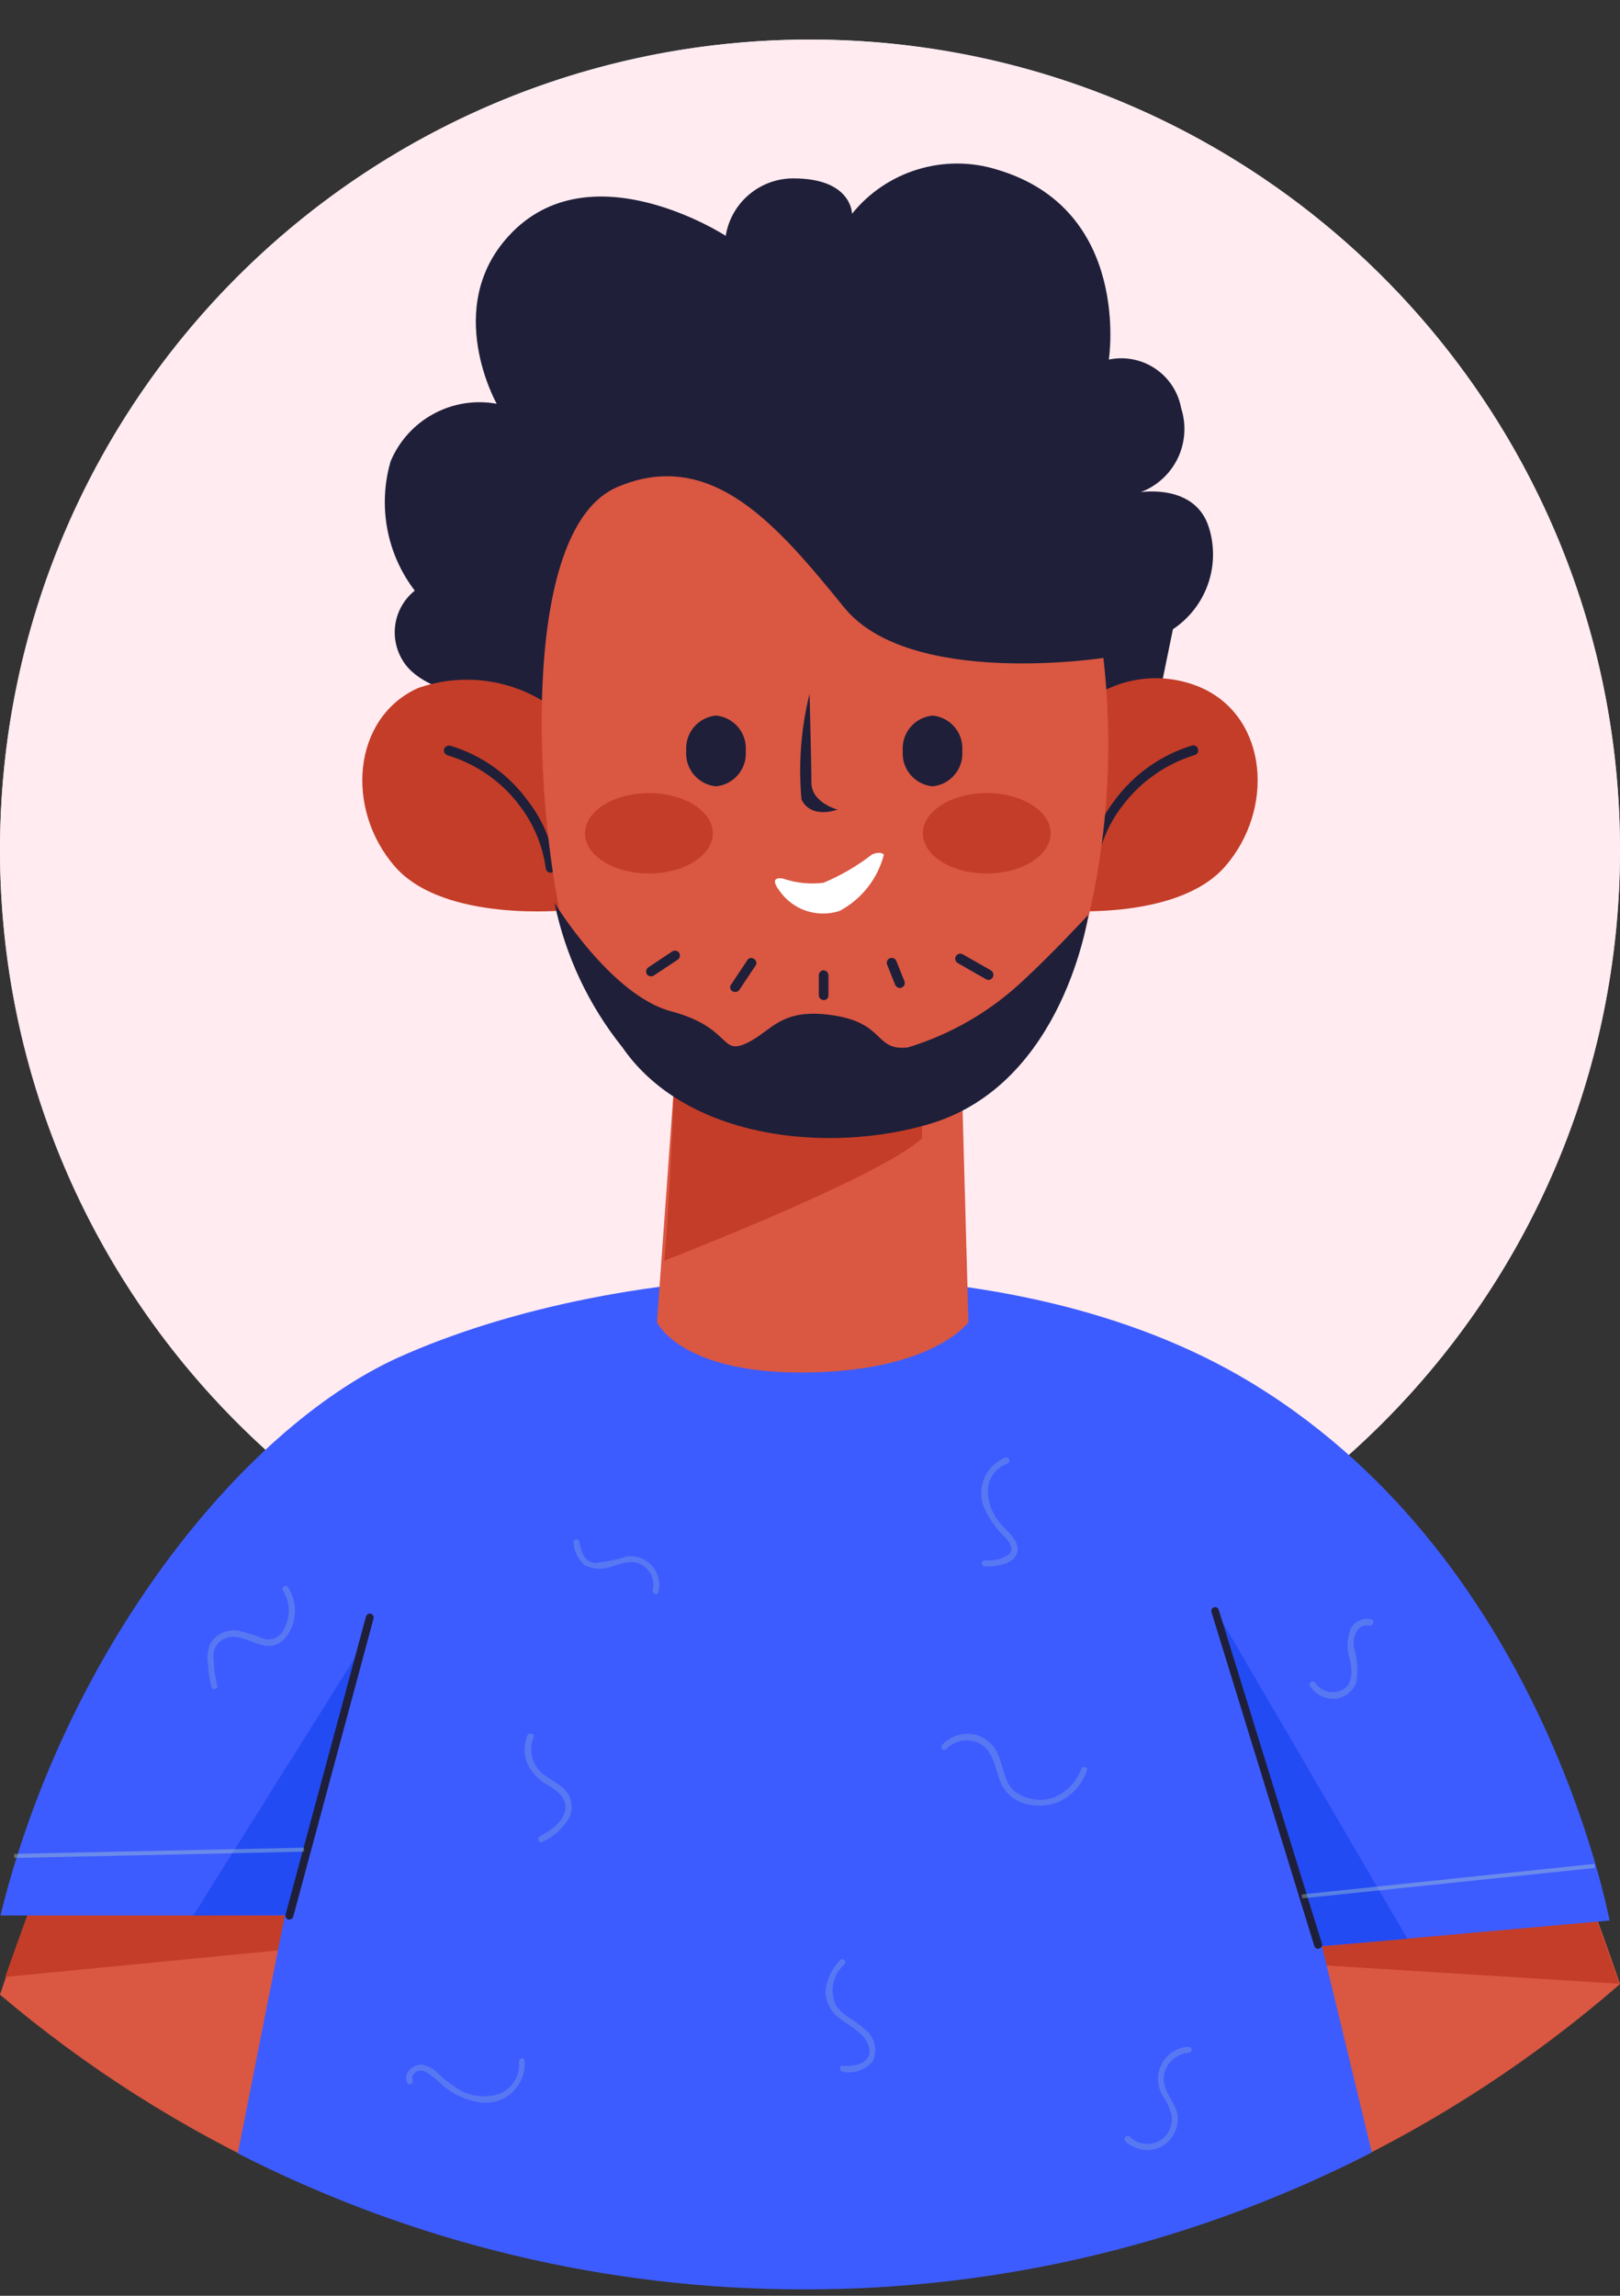 <svg width="36" height="51" viewBox="0 0 36 51" fill="none" xmlns="http://www.w3.org/2000/svg">
<rect x="0" y="0" width="36" height="51" fill="#333333" stroke="none"/>
<path d="M18 36.879C27.941 36.879 36 28.82 36 18.879C36 8.938 27.941 0.879 18 0.879C8.059 0.879 0 8.938 0 18.879C0 28.82 8.059 36.879 18 36.879Z" fill="#EAEAFF"/>
<path d="M18 36.879C14.44 36.879 10.96 35.823 8 33.845C5.04 31.867 2.733 29.056 1.37 25.767C0.008 22.478 -0.349 18.859 0.346 15.367C1.04 11.876 2.755 8.668 5.272 6.151C7.789 3.634 10.997 1.919 14.488 1.225C17.98 0.53 21.599 0.887 24.888 2.249C28.177 3.611 30.989 5.919 32.967 8.879C34.944 11.839 36 15.319 36 18.879C36 23.653 34.104 28.231 30.728 31.607C27.352 34.983 22.774 36.879 18 36.879Z" fill="#FFEBF0"/>
<path d="M20.2 14.889C20.517 14.728 20.876 14.672 21.227 14.728C21.557 14.752 21.874 14.863 22.146 15.049" fill="white"/>
<path d="M17.076 14.889C16.759 14.728 16.4 14.672 16.049 14.728C15.719 14.752 15.402 14.863 15.13 15.05" fill="white"/>
<path d="M27.038 41.176L29.671 48.21C31.96 47.127 34.089 45.736 36 44.076C35.538 42.72 35.138 41.694 35.138 41.694L27.038 41.176Z" fill="#DA5742"/>
<path d="M6.356 48.345L9.1 40.99L1 41.508C1 41.517 0.518 42.757 0 44.311C1.924 45.941 4.062 47.298 6.356 48.345Z" fill="#DA5742"/>
<path d="M27.038 41.176L27.948 43.568L35.982 44.068C35.545 42.81 35.138 41.694 35.138 41.694L27.038 41.176Z" fill="#C43D28"/>
<path d="M9.185 40.73L8.275 43.123L0.116 43.917C0.553 42.667 1.089 41.248 1.089 41.248L9.185 40.73Z" fill="#C43D28"/>
<path d="M8.847 30.158C5.31 31.769 1.438 36.732 0.01 42.552H6.33L5.285 47.836C9.179 49.826 13.49 50.862 17.863 50.858C22.253 50.865 26.581 49.821 30.485 47.814L29.378 43.235L35.769 42.664C35.76 42.664 34.287 34.452 27.548 30.564C22.147 27.458 13.828 27.922 8.847 30.158Z" fill="#3D5CFF"/>
<path d="M8.052 36.562L4.294 42.553L6.427 42.544L8.052 36.562Z" fill="#224BF4"/>
<path d="M29.377 43.23L31.277 43.069L27.038 35.812L29.377 43.23Z" fill="#224BF4"/>
<path d="M6.409 42.643C6.387 42.636 6.368 42.621 6.356 42.602C6.344 42.582 6.34 42.558 6.345 42.536L8.132 35.912C8.139 35.889 8.153 35.871 8.173 35.859C8.193 35.847 8.217 35.843 8.239 35.848C8.261 35.855 8.279 35.869 8.291 35.889C8.302 35.909 8.306 35.932 8.301 35.955L6.516 42.58C6.511 42.597 6.501 42.612 6.486 42.624C6.472 42.635 6.454 42.641 6.436 42.642L6.409 42.643Z" fill="#1F1F39"/>
<path d="M29.207 43.23L26.922 35.813C26.918 35.803 26.916 35.791 26.917 35.78C26.918 35.769 26.921 35.758 26.926 35.748C26.931 35.738 26.938 35.729 26.946 35.722C26.954 35.715 26.964 35.709 26.975 35.706C26.985 35.702 26.997 35.701 27.008 35.701C27.019 35.702 27.03 35.705 27.04 35.71C27.05 35.715 27.058 35.722 27.066 35.73C27.073 35.739 27.078 35.748 27.082 35.759L29.376 43.177C29.38 43.188 29.381 43.199 29.38 43.21C29.38 43.221 29.377 43.232 29.372 43.242C29.367 43.252 29.36 43.261 29.351 43.268C29.343 43.275 29.332 43.281 29.322 43.284C29.304 43.284 29.295 43.293 29.286 43.293C29.268 43.292 29.25 43.286 29.236 43.274C29.222 43.263 29.212 43.248 29.207 43.23Z" fill="#1F1F39"/>
<path d="M11.607 15.594C11.607 15.594 9.518 15.594 8.956 14.684C8.8 14.436 8.74 14.141 8.788 13.852C8.836 13.564 8.989 13.304 9.217 13.121C8.908 12.717 8.699 12.247 8.606 11.748C8.513 11.248 8.539 10.734 8.681 10.247C8.87 9.797 9.206 9.426 9.635 9.194C10.063 8.961 10.558 8.882 11.038 8.97C11.038 8.97 9.833 6.837 11.307 5.239C13.107 3.275 16.127 5.239 16.127 5.239C16.185 4.881 16.369 4.556 16.645 4.323C16.921 4.089 17.272 3.961 17.634 3.963C18.934 3.963 18.934 4.749 18.934 4.749C19.31 4.282 19.818 3.939 20.392 3.764C20.965 3.589 21.578 3.589 22.151 3.766C25.159 4.65 24.641 7.988 24.641 7.988C24.817 7.951 25 7.949 25.177 7.984C25.354 8.018 25.522 8.088 25.672 8.189C25.822 8.289 25.95 8.419 26.049 8.57C26.148 8.721 26.215 8.89 26.248 9.068C26.366 9.435 26.339 9.833 26.172 10.181C26.004 10.528 25.709 10.798 25.348 10.934C25.348 10.934 26.562 10.734 26.865 11.72C26.994 12.132 26.986 12.575 26.842 12.982C26.698 13.389 26.425 13.739 26.065 13.978L25.36 17.415L11.899 17.968L11.607 15.594Z" fill="#1F1F39"/>
<path d="M9.279 15.289C7.824 15.959 7.672 17.976 8.77 19.244C9.868 20.512 12.635 20.217 12.635 20.217L12.233 15.682C11.807 15.386 11.317 15.196 10.803 15.128C10.29 15.06 9.767 15.115 9.279 15.289Z" fill="#C43D28"/>
<path d="M26.72 15.289C28.175 15.958 28.327 17.976 27.229 19.243C26.131 20.51 23.364 20.216 23.364 20.216L24.105 15.619C24.468 15.329 24.905 15.145 25.366 15.086C25.827 15.028 26.296 15.098 26.72 15.289Z" fill="#C43D28"/>
<path d="M24.15 19.279C24.217 18.744 24.424 18.236 24.75 17.806C25.178 17.212 25.789 16.775 26.489 16.561C26.503 16.557 26.518 16.556 26.532 16.558C26.547 16.559 26.561 16.564 26.573 16.572C26.586 16.579 26.597 16.589 26.605 16.601C26.614 16.613 26.62 16.627 26.623 16.641C26.627 16.655 26.628 16.67 26.627 16.684C26.625 16.699 26.62 16.713 26.612 16.726C26.605 16.738 26.595 16.749 26.583 16.758C26.571 16.766 26.557 16.772 26.543 16.775C25.896 16.975 25.329 17.377 24.927 17.922C24.625 18.318 24.431 18.786 24.364 19.279C24.363 19.307 24.352 19.334 24.332 19.354C24.312 19.374 24.285 19.386 24.257 19.386C24.229 19.386 24.202 19.374 24.182 19.354C24.162 19.334 24.15 19.307 24.15 19.279V19.279Z" fill="#1F1F39"/>
<path d="M12.126 19.279C12.058 18.787 11.865 18.32 11.566 17.922C11.165 17.376 10.597 16.975 9.948 16.78C9.92 16.772 9.896 16.754 9.881 16.729C9.866 16.704 9.86 16.675 9.866 16.646C9.875 16.619 9.893 16.595 9.918 16.58C9.943 16.565 9.973 16.559 10.002 16.564C10.704 16.774 11.316 17.211 11.742 17.806C12.072 18.234 12.279 18.743 12.342 19.279C12.342 19.294 12.339 19.307 12.334 19.32C12.328 19.333 12.32 19.345 12.31 19.355C12.3 19.365 12.289 19.373 12.276 19.378C12.263 19.384 12.249 19.387 12.235 19.387C12.221 19.387 12.207 19.384 12.194 19.378C12.181 19.373 12.169 19.365 12.159 19.355C12.149 19.345 12.141 19.333 12.136 19.32C12.131 19.307 12.128 19.294 12.128 19.279H12.126Z" fill="#1F1F39"/>
<path d="M14.965 24.304L14.599 29.374C14.599 29.374 15.108 30.49 17.799 30.49C20.718 30.49 21.521 29.374 21.521 29.374L21.383 24.38C21.383 24.38 23.204 24.085 24.083 20.801C24.608 18.784 24.756 16.687 24.52 14.615C24.52 14.615 20.22 15.284 18.763 13.499C17.306 11.714 15.837 9.924 13.724 10.817C11.611 11.71 11.876 17.467 12.43 20.207C12.778 21.824 13.674 23.271 14.965 24.304Z" fill="#DA5742"/>
<path d="M15.911 17.468C15.72 17.45 15.543 17.357 15.419 17.21C15.296 17.064 15.235 16.874 15.25 16.683C15.235 16.491 15.295 16.301 15.419 16.154C15.543 16.007 15.72 15.914 15.911 15.896C16.102 15.914 16.279 16.007 16.403 16.154C16.526 16.301 16.587 16.491 16.572 16.683C16.587 16.874 16.526 17.064 16.402 17.21C16.279 17.357 16.102 17.45 15.911 17.468Z" fill="#1F1F39"/>
<path d="M20.723 17.468C20.532 17.45 20.355 17.357 20.232 17.21C20.108 17.064 20.047 16.874 20.062 16.683C20.047 16.491 20.107 16.301 20.231 16.154C20.355 16.007 20.532 15.914 20.723 15.896C20.914 15.914 21.091 16.007 21.215 16.154C21.338 16.301 21.399 16.491 21.384 16.683C21.399 16.874 21.338 17.064 21.214 17.21C21.091 17.357 20.914 17.45 20.723 17.468Z" fill="#1F1F39"/>
<path d="M17.811 17.762C18.034 18.208 18.611 17.985 18.611 17.985C18.611 17.985 18.031 17.833 18.031 17.385C18.031 16.937 17.99 15.414 17.99 15.414C17.8 16.181 17.74 16.975 17.811 17.762Z" fill="#1F1F39"/>
<path d="M14.759 28.005C14.804 27.992 19.588 26.135 20.49 25.287C20.49 24.769 20.508 24.387 20.508 24.387C19.566 24.79 18.536 24.944 17.518 24.833C16.639 24.837 15.769 24.657 14.964 24.305C14.973 24.76 14.804 27.822 14.759 28.005Z" fill="#C43D28"/>
<path d="M21.927 19.404C21.143 19.404 20.508 19.005 20.508 18.512C20.508 18.019 21.143 17.619 21.927 17.619C22.711 17.619 23.347 18.019 23.347 18.512C23.347 19.005 22.708 19.404 21.927 19.404Z" fill="#C43D28"/>
<path d="M14.42 19.404C13.636 19.404 13.001 19.005 13.001 18.512C13.001 18.019 13.636 17.619 14.42 17.619C15.204 17.619 15.84 18.019 15.84 18.512C15.84 19.005 15.201 19.404 14.42 19.404Z" fill="#C43D28"/>
<path d="M18.302 19.61C18.685 19.449 19.045 19.239 19.374 18.985C19.374 18.985 19.553 18.896 19.642 18.985C19.574 19.25 19.451 19.498 19.282 19.713C19.113 19.928 18.901 20.106 18.66 20.235C18.418 20.315 18.157 20.314 17.916 20.234C17.675 20.153 17.466 19.997 17.321 19.788C17.053 19.431 17.41 19.52 17.41 19.52C17.697 19.617 18.002 19.648 18.302 19.61Z" fill="white"/>
<path d="M14.911 22.465C16.25 22.822 16 23.447 16.58 23.179C17.16 22.911 17.33 22.379 18.508 22.554C19.686 22.729 19.427 23.354 20.177 23.268C21.146 22.973 22.033 22.455 22.766 21.755C23.355 21.215 24.185 20.323 24.185 20.323C24.185 20.323 23.649 24.072 20.668 24.965C18.427 25.634 15.25 25.322 13.83 23.265C13.08 22.329 12.563 21.229 12.322 20.055C12.322 20.055 13.572 22.108 14.911 22.465Z" fill="#1F1F39"/>
<path d="M16.276 22.02C16.263 22.013 16.252 22.003 16.244 21.991C16.235 21.979 16.229 21.965 16.227 21.951C16.224 21.936 16.225 21.921 16.229 21.907C16.233 21.893 16.239 21.879 16.249 21.868L16.606 21.332C16.613 21.319 16.623 21.308 16.635 21.3C16.647 21.291 16.661 21.285 16.676 21.283C16.69 21.28 16.705 21.281 16.719 21.285C16.734 21.289 16.747 21.296 16.758 21.305C16.771 21.312 16.782 21.322 16.791 21.334C16.799 21.346 16.805 21.36 16.807 21.375C16.81 21.389 16.809 21.404 16.805 21.419C16.802 21.433 16.795 21.446 16.785 21.457L16.428 21.993C16.418 22.007 16.404 22.018 16.389 22.026C16.373 22.033 16.356 22.037 16.339 22.037C16.317 22.036 16.296 22.03 16.276 22.02Z" fill="#1F1F39"/>
<path d="M14.376 21.645C14.36 21.621 14.354 21.592 14.359 21.563C14.364 21.535 14.38 21.51 14.403 21.493L14.938 21.136C14.962 21.12 14.991 21.114 15.019 21.119C15.048 21.124 15.073 21.14 15.09 21.163C15.107 21.187 15.113 21.216 15.108 21.245C15.103 21.274 15.087 21.3 15.063 21.317L14.528 21.672C14.509 21.683 14.487 21.689 14.465 21.689C14.448 21.689 14.431 21.685 14.415 21.677C14.4 21.67 14.386 21.659 14.376 21.645Z" fill="#1F1F39"/>
<path d="M18.196 22.108V21.662C18.196 21.634 18.208 21.607 18.228 21.587C18.248 21.567 18.275 21.555 18.303 21.555C18.331 21.557 18.357 21.568 18.376 21.588C18.396 21.608 18.408 21.634 18.41 21.662V22.108C18.411 22.122 18.409 22.137 18.404 22.15C18.399 22.164 18.391 22.176 18.381 22.186C18.371 22.197 18.359 22.204 18.345 22.21C18.332 22.215 18.317 22.217 18.303 22.216C18.274 22.215 18.247 22.204 18.227 22.183C18.207 22.163 18.196 22.136 18.196 22.108V22.108Z" fill="#1F1F39"/>
<path d="M19.893 21.878L19.714 21.43C19.709 21.416 19.706 21.402 19.706 21.387C19.706 21.373 19.709 21.358 19.715 21.345C19.721 21.332 19.73 21.32 19.74 21.31C19.751 21.3 19.763 21.292 19.777 21.287C19.791 21.282 19.805 21.279 19.819 21.279C19.834 21.28 19.848 21.283 19.861 21.289C19.874 21.294 19.886 21.303 19.896 21.314C19.906 21.324 19.914 21.336 19.919 21.35L20.098 21.796C20.104 21.809 20.106 21.824 20.106 21.838C20.106 21.853 20.103 21.867 20.097 21.881C20.091 21.894 20.082 21.906 20.072 21.916C20.061 21.926 20.049 21.934 20.035 21.939C20.027 21.948 20.018 21.948 20 21.948C19.977 21.948 19.955 21.941 19.936 21.929C19.917 21.916 19.902 21.899 19.893 21.878Z" fill="#1F1F39"/>
<path d="M21.91 21.753L21.285 21.395C21.259 21.381 21.24 21.357 21.232 21.329C21.223 21.3 21.226 21.27 21.24 21.244C21.255 21.218 21.279 21.199 21.307 21.19C21.335 21.182 21.366 21.185 21.392 21.198L22.017 21.555C22.039 21.568 22.056 21.587 22.066 21.61C22.076 21.633 22.078 21.659 22.072 21.683C22.066 21.708 22.052 21.73 22.032 21.745C22.012 21.761 21.988 21.77 21.963 21.77C21.944 21.768 21.926 21.762 21.91 21.753Z" fill="#1F1F39"/>
<g opacity="0.592">
<g opacity="0.592">
<path opacity="0.592" d="M12.988 34.767C13.074 34.811 13.168 34.838 13.265 34.846C13.361 34.853 13.458 34.842 13.55 34.811C13.782 34.749 14.023 34.632 14.255 34.757C14.354 34.811 14.432 34.896 14.477 34.999C14.523 35.103 14.532 35.218 14.505 35.328C14.487 35.408 14.612 35.444 14.63 35.364C14.656 35.263 14.656 35.157 14.632 35.057C14.607 34.956 14.558 34.862 14.489 34.785C14.42 34.707 14.333 34.648 14.235 34.612C14.138 34.575 14.033 34.564 13.93 34.578C13.702 34.648 13.467 34.696 13.23 34.721C12.979 34.704 12.916 34.472 12.872 34.249C12.87 34.24 12.867 34.232 12.862 34.225C12.857 34.218 12.851 34.212 12.844 34.208C12.837 34.203 12.829 34.2 12.82 34.198C12.812 34.197 12.803 34.197 12.795 34.199C12.787 34.2 12.779 34.204 12.772 34.209C12.765 34.214 12.759 34.22 12.754 34.227C12.749 34.234 12.746 34.242 12.745 34.25C12.743 34.259 12.743 34.267 12.745 34.276C12.76 34.464 12.847 34.64 12.988 34.767Z" fill="#BFE3C6"/>
<path opacity="0.592" d="M11.73 39.203C11.834 39.401 11.996 39.562 12.194 39.667C12.399 39.792 12.614 39.953 12.56 40.22C12.497 40.509 12.221 40.667 11.988 40.8C11.974 40.81 11.965 40.825 11.961 40.841C11.958 40.858 11.961 40.875 11.97 40.89C11.979 40.904 11.992 40.915 12.009 40.92C12.025 40.925 12.043 40.923 12.058 40.916C12.305 40.802 12.51 40.615 12.647 40.38C12.695 40.28 12.712 40.168 12.696 40.059C12.68 39.949 12.632 39.847 12.558 39.765C12.399 39.595 12.167 39.515 12.006 39.354C11.907 39.254 11.84 39.126 11.815 38.988C11.789 38.849 11.806 38.706 11.863 38.578C11.881 38.509 11.747 38.48 11.721 38.551C11.678 38.654 11.657 38.766 11.658 38.878C11.66 38.99 11.684 39.1 11.73 39.203Z" fill="#BFE3C6"/>
<path opacity="0.592" d="M4.749 36.873C4.731 36.79 4.739 36.705 4.771 36.627C4.803 36.548 4.857 36.482 4.928 36.436C5.267 36.222 5.606 36.536 5.937 36.561C6.237 36.588 6.437 36.32 6.517 36.052C6.554 35.919 6.563 35.779 6.543 35.642C6.523 35.505 6.475 35.374 6.401 35.257C6.391 35.244 6.376 35.235 6.36 35.232C6.344 35.229 6.327 35.231 6.312 35.24C6.298 35.248 6.287 35.262 6.282 35.278C6.277 35.294 6.278 35.311 6.285 35.326C6.369 35.456 6.415 35.606 6.418 35.761C6.421 35.915 6.381 36.068 6.303 36.201C6.266 36.285 6.199 36.352 6.114 36.389C6.03 36.427 5.935 36.431 5.848 36.401C5.69 36.338 5.53 36.284 5.366 36.24C5.234 36.203 5.094 36.212 4.967 36.264C4.84 36.315 4.735 36.407 4.666 36.526C4.615 36.663 4.6 36.81 4.621 36.954C4.629 37.132 4.656 37.308 4.701 37.481C4.719 37.561 4.844 37.526 4.826 37.445C4.778 37.258 4.753 37.066 4.749 36.873Z" fill="#BFE3C6"/>
<path opacity="0.592" d="M9.266 46.013C9.303 45.999 9.342 45.995 9.381 46C9.419 46.004 9.456 46.018 9.489 46.04C9.618 46.125 9.737 46.224 9.846 46.335C10.078 46.529 10.359 46.656 10.658 46.701C10.788 46.721 10.92 46.712 11.046 46.673C11.172 46.635 11.287 46.569 11.383 46.479C11.479 46.39 11.554 46.28 11.602 46.157C11.649 46.035 11.668 45.904 11.658 45.773C11.641 45.692 11.516 45.727 11.534 45.808C11.548 45.963 11.508 46.119 11.422 46.25C11.336 46.38 11.209 46.478 11.06 46.527C10.902 46.572 10.736 46.581 10.575 46.554C10.413 46.527 10.259 46.464 10.125 46.37C9.983 46.279 9.851 46.174 9.73 46.058C9.638 45.963 9.52 45.898 9.391 45.87C9.177 45.844 8.945 46.058 9.052 46.272C9.088 46.344 9.204 46.281 9.168 46.201C9.132 46.121 9.204 46.049 9.266 46.013Z" fill="#BFE3C6"/>
<path opacity="0.592" d="M18.344 44.264C18.352 44.39 18.39 44.511 18.456 44.618C18.521 44.726 18.611 44.816 18.719 44.88C18.942 45.05 19.264 45.201 19.319 45.505C19.373 45.844 18.98 45.916 18.73 45.889C18.641 45.88 18.65 46.014 18.73 46.023C18.851 46.049 18.976 46.04 19.093 45.999C19.209 45.959 19.312 45.887 19.391 45.791C19.448 45.674 19.464 45.54 19.434 45.413C19.405 45.285 19.333 45.172 19.23 45.091C19.025 44.886 18.73 44.791 18.569 44.538C18.5 44.385 18.483 44.214 18.52 44.051C18.556 43.887 18.645 43.74 18.772 43.63C18.826 43.577 18.728 43.479 18.674 43.541C18.479 43.733 18.361 43.991 18.344 44.264V44.264Z" fill="#BFE3C6"/>
<path opacity="0.592" d="M25.824 45.835C25.76 45.949 25.729 46.078 25.734 46.209C25.738 46.34 25.779 46.467 25.851 46.576C25.94 46.705 26.003 46.85 26.038 47.004C26.055 47.154 26.014 47.304 25.922 47.424C25.874 47.483 25.814 47.532 25.746 47.568C25.677 47.603 25.603 47.623 25.526 47.627C25.449 47.631 25.373 47.619 25.301 47.592C25.23 47.565 25.164 47.523 25.11 47.469C25.097 47.456 25.079 47.448 25.06 47.448C25.041 47.448 25.023 47.456 25.01 47.469C24.997 47.482 24.989 47.5 24.989 47.519C24.989 47.538 24.997 47.556 25.01 47.569C25.111 47.663 25.238 47.726 25.374 47.75C25.51 47.773 25.651 47.757 25.778 47.703C25.901 47.643 26.003 47.548 26.073 47.431C26.143 47.314 26.177 47.178 26.171 47.042C26.155 46.728 25.86 46.504 25.86 46.183C25.863 46.034 25.921 45.892 26.023 45.785C26.126 45.678 26.265 45.612 26.413 45.603C26.431 45.603 26.448 45.596 26.46 45.583C26.473 45.571 26.48 45.553 26.48 45.536C26.48 45.518 26.473 45.501 26.46 45.488C26.448 45.476 26.431 45.469 26.413 45.469C26.292 45.474 26.174 45.511 26.071 45.575C25.968 45.639 25.883 45.729 25.824 45.835Z" fill="#BFE3C6"/>
<path opacity="0.592" d="M21.888 33.534C22.003 33.772 22.16 33.987 22.352 34.168C22.459 34.284 22.552 34.454 22.379 34.561C22.229 34.643 22.058 34.678 21.888 34.661C21.87 34.661 21.853 34.668 21.841 34.681C21.828 34.693 21.821 34.71 21.821 34.728C21.821 34.746 21.828 34.763 21.841 34.776C21.853 34.788 21.87 34.795 21.888 34.795C22.111 34.804 22.504 34.759 22.593 34.518C22.682 34.277 22.45 34.079 22.307 33.927C22.088 33.718 21.959 33.43 21.95 33.127C21.95 32.994 21.991 32.864 22.068 32.755C22.144 32.645 22.253 32.562 22.378 32.517C22.387 32.515 22.396 32.511 22.403 32.505C22.411 32.5 22.417 32.493 22.422 32.485C22.427 32.477 22.43 32.468 22.431 32.458C22.432 32.449 22.432 32.44 22.43 32.431C22.427 32.422 22.423 32.413 22.418 32.406C22.412 32.398 22.405 32.392 22.397 32.387C22.389 32.382 22.38 32.379 22.371 32.378C22.362 32.376 22.352 32.377 22.343 32.379C22.235 32.422 22.137 32.487 22.055 32.569C21.973 32.652 21.909 32.75 21.866 32.858C21.823 32.967 21.803 33.082 21.807 33.199C21.811 33.315 21.838 33.429 21.888 33.534Z" fill="#BFE3C6"/>
<path opacity="0.592" d="M21.781 38.737C22.049 38.88 22.102 39.21 22.192 39.469C22.225 39.597 22.288 39.715 22.374 39.814C22.461 39.913 22.57 39.991 22.692 40.04C22.955 40.134 23.241 40.134 23.504 40.04C23.654 39.972 23.789 39.874 23.901 39.754C24.012 39.632 24.099 39.49 24.155 39.335C24.191 39.255 24.055 39.219 24.03 39.299C23.976 39.447 23.89 39.58 23.779 39.691C23.668 39.802 23.534 39.888 23.387 39.942C23.242 39.986 23.088 39.994 22.939 39.966C22.79 39.938 22.65 39.874 22.53 39.781C22.316 39.581 22.298 39.263 22.191 39.004C22.149 38.894 22.083 38.794 21.996 38.713C21.909 38.633 21.805 38.574 21.691 38.54C21.56 38.508 21.423 38.51 21.294 38.546C21.164 38.582 21.046 38.651 20.95 38.746C20.879 38.826 20.968 38.916 21.03 38.853C21.125 38.754 21.25 38.689 21.386 38.668C21.522 38.647 21.661 38.671 21.781 38.737Z" fill="#BFE3C6"/>
<path opacity="0.592" d="M30.002 36.213C29.928 36.439 29.93 36.684 30.008 36.909C30.053 37.141 30.062 37.409 29.829 37.543C29.726 37.595 29.609 37.607 29.498 37.577C29.387 37.547 29.291 37.478 29.229 37.382C29.184 37.311 29.068 37.382 29.113 37.453C29.17 37.544 29.251 37.619 29.347 37.669C29.443 37.719 29.55 37.743 29.658 37.739C29.765 37.73 29.867 37.691 29.952 37.626C30.038 37.562 30.103 37.474 30.14 37.373C30.181 37.12 30.165 36.86 30.091 36.614C30.062 36.483 30.084 36.346 30.153 36.23C30.182 36.182 30.225 36.146 30.277 36.125C30.328 36.104 30.385 36.1 30.439 36.114C30.519 36.123 30.555 35.998 30.475 35.971C30.38 35.95 30.281 35.962 30.195 36.007C30.108 36.051 30.04 36.124 30.002 36.213Z" fill="#BFE3C6"/>
</g>
<path opacity="0.592" d="M35.434 41.406L35.443 41.495L28.935 42.172L28.926 42.084L35.434 41.406Z" fill="#BFE3C6"/>
<path opacity="0.592" d="M6.756 41.045L6.758 41.134L0.315 41.273L0.313 41.184L6.756 41.045Z" fill="#BFE3C6"/>
</g>
</svg>
